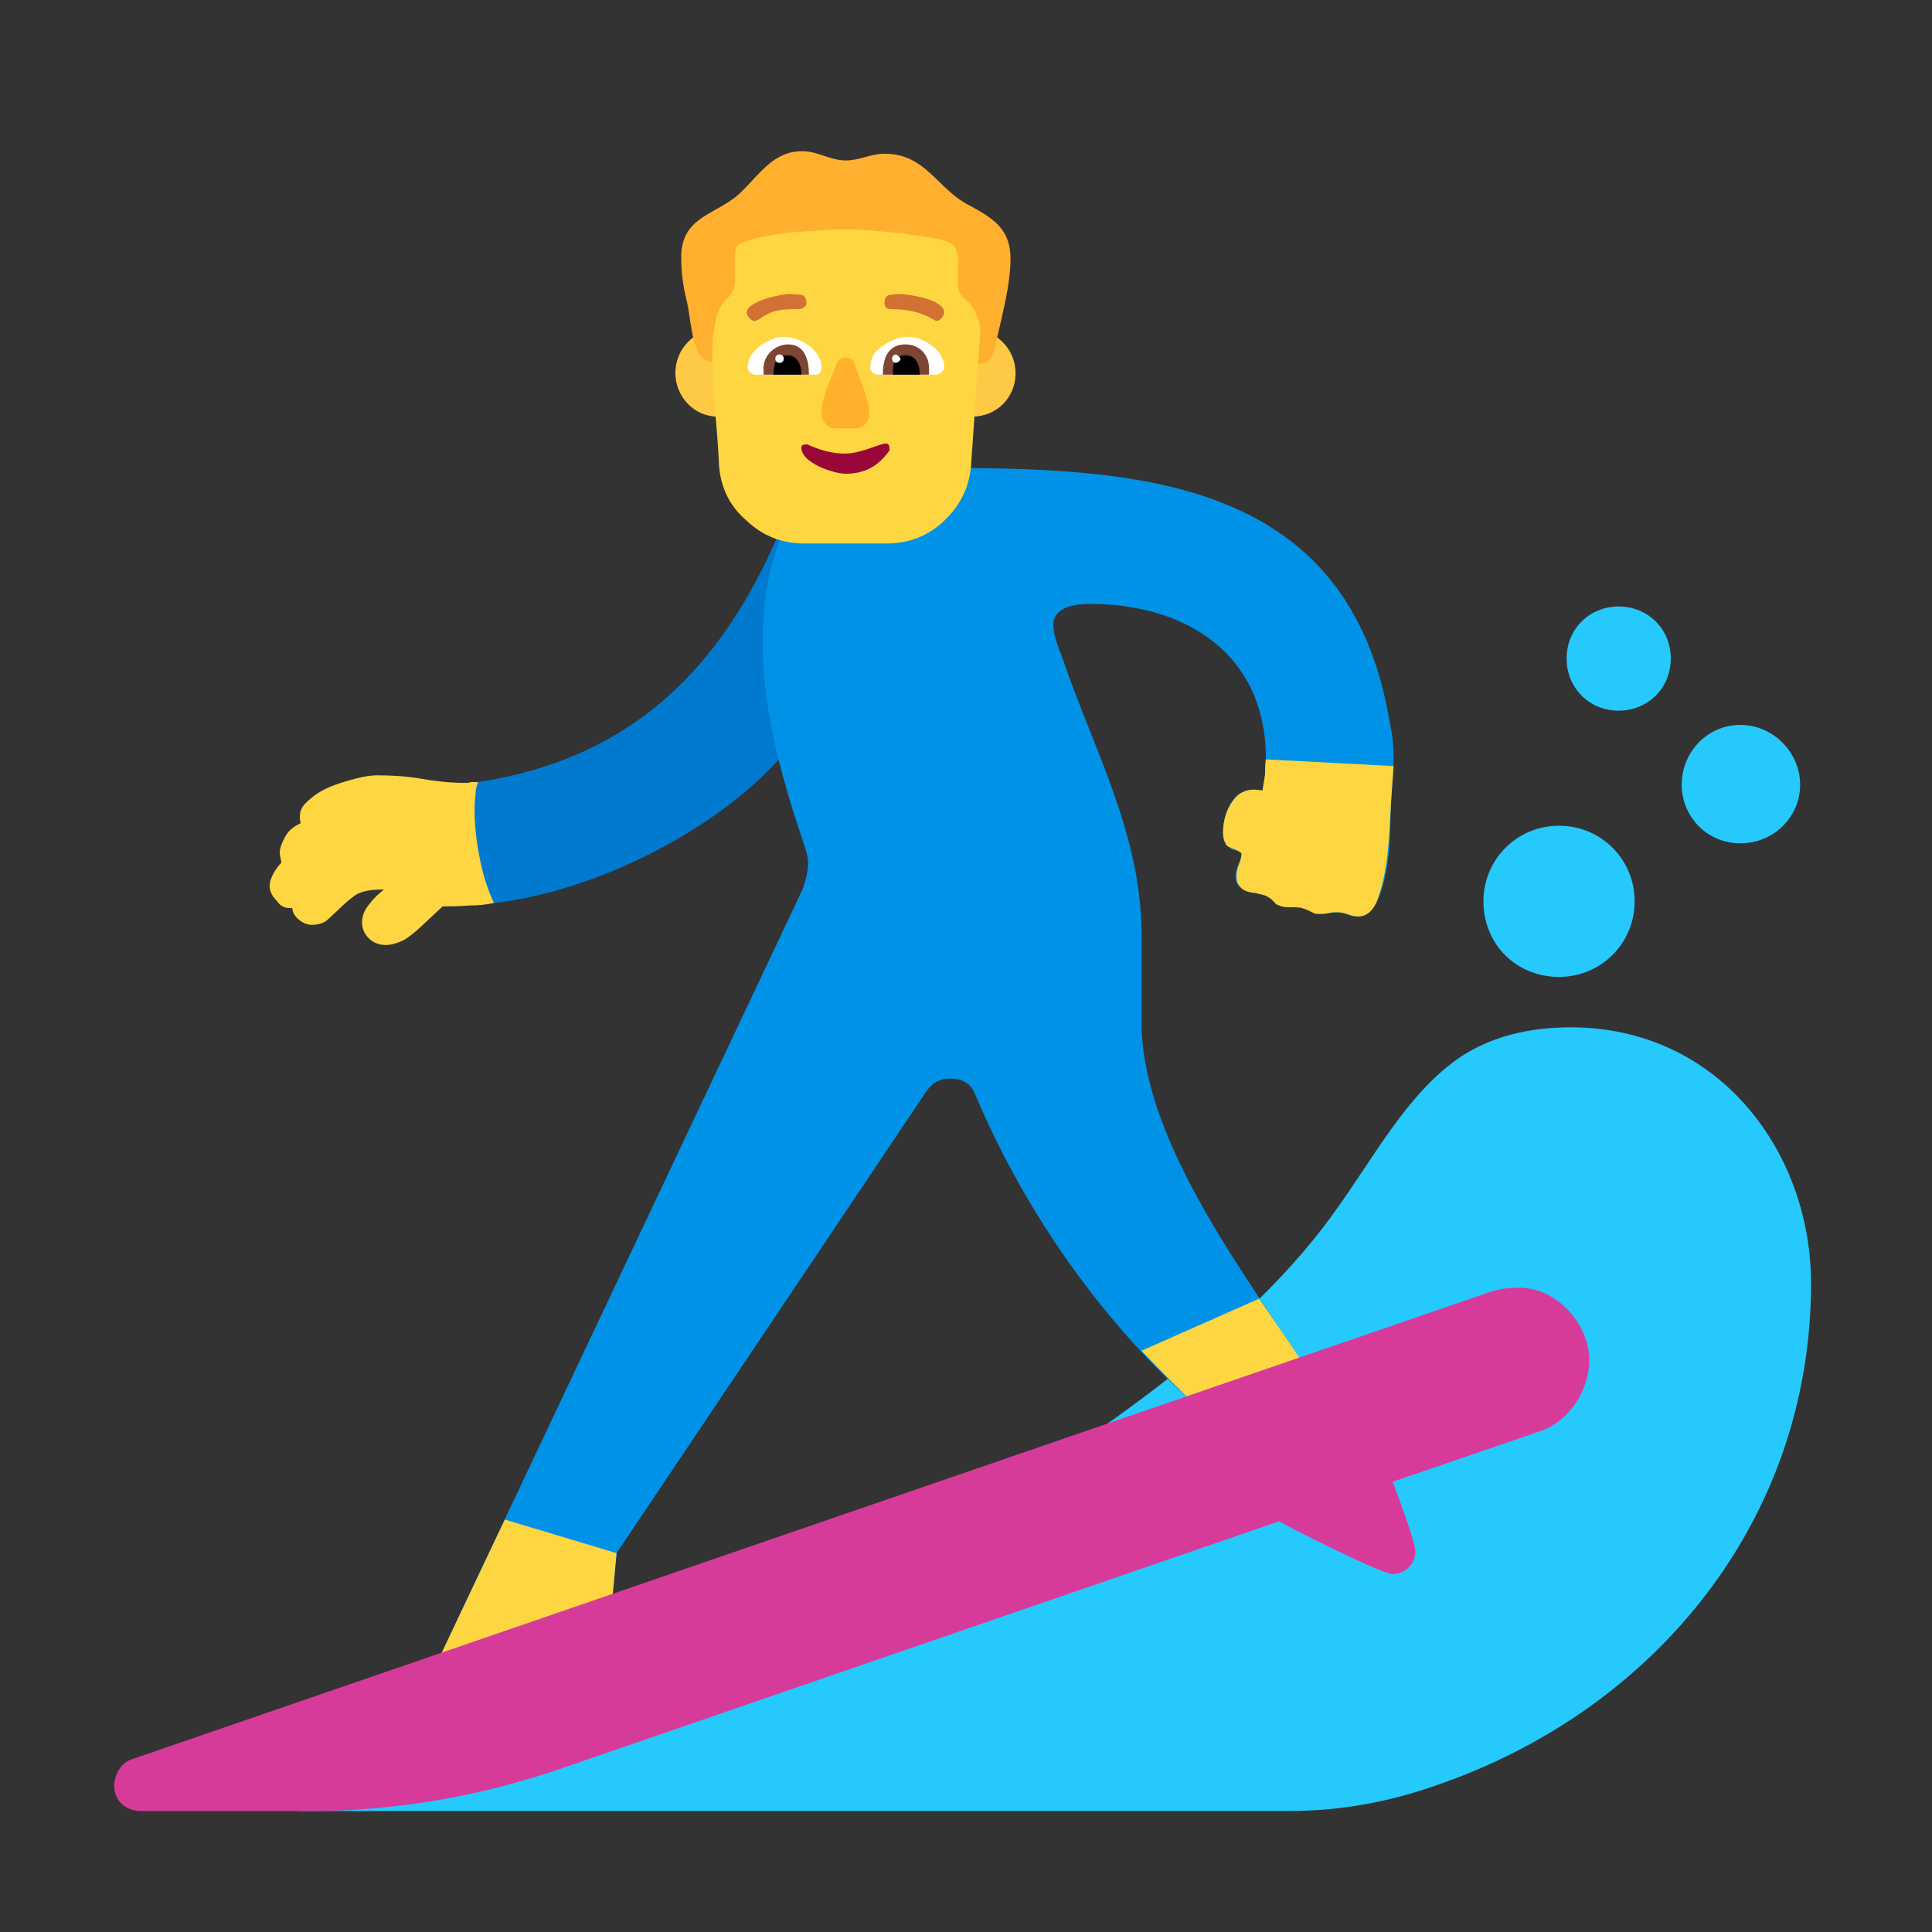<svg version="1.1" xmlns="http://www.w3.org/2000/svg" viewBox="0 0 2300 2300"><rect x="0" y="0" width="2300" height="2300" fill="#333333" stroke="none"/><g transform="scale(1,-1) translate(-256, -1869)">
		<path d="M2112 706c-51 0-90 39-90 90 0 50 40 90 90 90 50 0 90-40 90-90 0-50-40-90-90-90 z M1790-287c59 0 118 10 177 31 261 90 445 317 445 597 0 158-111 305-286 305-52 0-96-12-131-35-65-44-104-122-154-190-227-312-876-595-1231-708l1180 0 z M2328 865c38 0 71 30 71 70 0 38-32 71-71 71-40 0-70-33-70-71 0-38 30-70 70-70 z M2183 1023c34 0 62 26 62 62 0 36-28 62-62 62-34 0-62-26-62-62 0-34 26-62 62-62 z" fill="#26C9FC"/>
		<path d="M844 794c124 14 267 89 341 173 36 42 49 116 49 168 0 32-7 101-50 101-68-160-174-270-359-298-15-19-21-41-21-64 0-32 13-61 40-80 z" fill="#007ACF"/>
		<path d="M766-132l217 77 7 75 369 550c7 10 16 15 28 15 15 0 25-6 30-19 62-147 157-277 268-375l129 45c-73 112-199 275-199 416l0 104c0 121-58 222-95 332-4 10-10 25-10 37 0 22 27 25 44 25 114 0 209-60 209-184 0-14-1-24-4-38l-11 1c-25 0-36-29-36-51 0-4 3-15 10-20 3-1 12-2 12-5 0-8-7-16-7-27 0-21 22-18 35-23 26-13 7-13 39-13 10 0 14-8 26-9 7 0 15 2 21 2 8 0 14-5 25-5 28 0 37 62 38 103 1 55 4 61 4 84 0 15-1 28-4 41-48 299-308 306-547 306-23 0-46 0-69-3-108-14-131-116-131-205 0-84 24-166 51-246 2-6 3-12 3-17 0-10-4-26-9-36l-443-937 z" fill="#0092E7"/>
		<path d="M766-132l91 192 133-40-7-75-217-77 z M1685 191l129 45c-19 29-39 58-59 87l-140-62c23-24 45-47 70-70 z M715 744c-8 0-15 3-20 8-5 5-8 11-8 19 0 8 3 15 9 22 5 7 11 12 17 17l-3 0c-13 0-23-2-30-6-7-5-13-10-18-15l-15-14c-5-5-12-7-20-7-5 0-10 2-15 6-5 4-8 9-8 14l-3 0c-6 0-11 2-15 8-6 6-9 12-9 18 0 5 2 11 5 16 3 5 6 9 9 12l-2 11c0 6 2 11 5 17 4 9 11 15 20 19-1 3-1 5-1 8 0 6 2 11 7 16 7 7 15 13 26 18 11 5 22 8 33 11 11 3 20 4 26 4 17 0 35-1 52-4 17-3 35-5 52-5 3 0 5 0 8 1l8 0c-2-5-3-11-3-17-1-6-1-12-1-17 0-17 2-36 6-56 4-21 10-39 17-54-9-2-19-3-30-3-11-1-21-1-31-1l-30-28c-6-5-12-10-18-13-7-3-13-5-20-5 z M1873 778c11 0 19 8 24 23 5 15 9 33 11 53 2 20 3 40 4 60l3 43-152 8c-1-6-1-12-1-18l-3-19-9 1c-11 0-20-4-26-13-8-11-12-24-12-38 0-6 1-10 3-13 1-3 3-4 6-5l7-3c2-1 4-2 6-4 0-4-1-8-3-13-2-5-3-9-3-14 0-5 1-9 4-12 2-3 5-5 8-6 3-1 7-2 11-2l11-3c3-1 5-3 7-4l4-4c1-2 3-3 6-4 2-1 5-2 10-2 7 0 13 0 17-1l8-3 6-3c1-1 4-1 7-1 3 0 7 0 11 1 3 1 7 1 10 1 4 0 8-1 12-2 4-2 8-3 13-3 z" fill="#FDD641"/>
		<path d="M625-287c105 0 206 18 306 53l848 292c18-11 123-63 135-63 14 0 27 12 27 27 0 11-22 70-27 83l175 60c36 12 59 50 59 85 0 42-38 86-83 86-12 0-24-1-35-5l-1616-556c-14-4-22-19-22-32 0-19 15-30 32-30l201 0 z" fill="#D73B9A"/>
		<path d="M1413 1373c29 0 52 22 52 52 0 28-23 52-52 52-28 0-52-23-52-52 0-28 23-52 52-52 z M1111 1373c29 0 52 22 52 52 0 28-23 52-52 52-29 0-51-24-51-52 0-27 21-52 51-52 z" fill="#FECA46"/>
		<path d="M1422 1436c11 0 15 8 18 17 7 34 19 74 19 108 0 37-23 49-48 63-39 19-52 62-102 62-16 0-30-8-46-8-19 0-33 11-52 11-33 0-49-25-72-48-28-28-72-28-72-78 0-17 2-35 7-54 6-29 6-71 31-71l317-2 z" fill="#FFB02F"/>
		<path d="M1312 1222c26 0 49 9 68 27 19 18 30 40 32 66l11 157c0 8-1 15-3 19-3 7-6 12-9 16l-10 10c-3 3-5 9-5 18 0 6 0 13 1 21 0 8-2 15-5 20-2 3-9 6-21 9l-40 6-42 4c-13 1-22 1-27 1-5 0-14 0-27-1l-41-3c-15-2-28-4-39-7-12-3-19-6-22-10-1-2-2-5-2-9l0-31c0-5-1-10-3-13-1-3-3-5-4-6l-6-6c-5-6-9-15-11-27-2-12-3-22-3-30 0-23 1-46 3-69 2-23 4-46 5-69 2-27 13-49 33-66 19-18 42-27 68-27l99 0 z" fill="#FDD641"/>
		<path d="M1263 1305c22 0 39 9 52 28 0 5-1 8-4 8-8 0-30-12-49-12-15 0-30 4-45 11-5 0-7-1-7-4 0-18 38-31 53-31 z" fill="#990839"/>
		<path d="M1275 1359c3 0 6 1 8 2 4 4 5 4 8 12 0 20-10 41-17 60-1 7-5 10-11 10-6 0-10-3-12-10-7-17-17-38-17-57 0-9 8-17 16-17l25 0 z" fill="#FFB02C"/>
		<path d="M1227 1423l-72 0c-5 0-8 5-9 7 0 5 1 9 3 14 8 14 27 24 40 24 20 0 45-16 45-36 0-7-3-9-7-9 z M1371 1423c1 0 2 0 2 1l2 0c3 3 5 5 5 6l0 4c0 3-1 6-3 10-2 5-6 9-11 13-4 3-9 6-14 8-5 2-10 3-15 3-9 0-19-3-29-10-13-8-16-17-16-29l4-5 2 0c0-1 1-1 1-1l72 0 z" fill="#FFFFFF"/>
		<path d="M1362 1423l-55 0c0 21 7 36 27 36 16 0 28-12 28-28l0-8 z M1219 1423c0 18-5 36-25 36-14 0-29-12-29-28l0-8 54 0 z" fill="#7D4533"/>
		<path d="M1351 1423c0 11-4 23-17 23-15 0-15-13-15-23l32 0 z M1210 1423c0 11-4 23-17 23-15 0-16-13-16-23l33 0 z" fill="#000000"/>
		<path d="M1323 1437c3 1 5 3 5 5 0 1-2 3-5 5-3 0-5-2-5-5 0-3 2-5 5-5 z M1184 1437c3 0 5 2 5 5 0 3-2 5-5 5-3 0-5-2-5-5 0-3 2-5 5-5 z" fill="#FFFFFF"/>
		<path d="M1371 1487c4 0 9 6 9 10 0 16-44 22-54 22l-11-1c-4-1-6-4-6-9 0-5 2-8 7-8 39 0 51-14 55-14 z M1154 1487c3 0 5 2 6 2 16 12 28 12 47 12 4 0 9 3 9 7 0 6-2 9-6 10l-14 1c-11 0-51-9-51-22 0-4 5-10 9-10 z" fill="#D37034"/>
	</g></svg>
